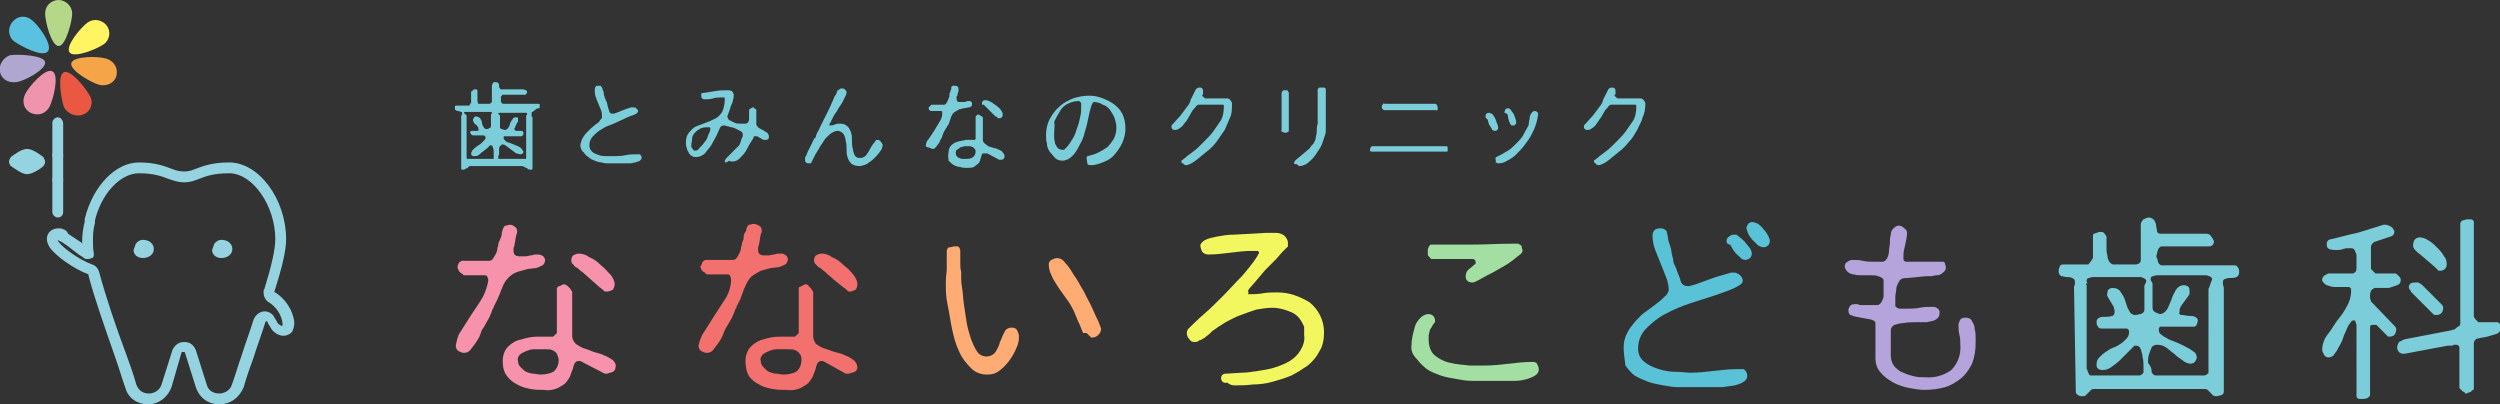 <?xml version="1.0" encoding="utf-8"?>
<!-- Generator: Adobe Illustrator 23.0.1, SVG Export Plug-In . SVG Version: 6.00 Build 0)  -->
<svg version="1.1" id="レイヤー_1" xmlns="http://www.w3.org/2000/svg" xmlns:xlink="http://www.w3.org/1999/xlink" x="0px"
	 y="0px" viewBox="0 0 277 44.8" style="enable-background:new 0 0 277 44.8;" xml:space="preserve">
<rect x="0" y="0" width="277" height="44.8" fill="#333333" stroke="none"/>
<style type="text/css">
	.st0{fill:#F692AB;}
	.st1{fill:#F2706E;}
	.st2{fill:#FFAC74;}
	.st3{fill:#F3F75F;}
	.st4{fill:#A3DEA2;}
	.st5{fill:#5AC2D7;}
	.st6{fill:#B4A4DB;}
	.st7{fill:#7BCED9;}
	.st8{fill:#95D3E0;}
	.st9{fill:#B5D788;}
	.st10{fill:#5AC2E0;}
	.st11{fill:#B0A7D1;}
	.st12{fill:#F094AE;}
	.st13{fill:#EA5844;}
	.st14{fill:#F5A547;}
	.st15{fill:#FFF462;}
</style>
<title>アセット 44</title>
<g>
	<g id="header">
		<path class="st0" d="M50.5,38.3c0.1-0.5,0.2-1.1,0.5-1.5c0.4-0.6,0.8-1.3,1.2-1.9c0.4-0.6,0.9-1.3,1.3-2c0.3-0.6,0.5-1.2,0.6-1.8
			c0-0.1,0-0.2-0.1-0.4c0-0.1-0.1-0.2-0.3-0.2h-2.2c-0.1,0-0.2,0-0.2-0.1c-0.1-0.1-0.2-0.1-0.3-0.2c-0.1-0.1-0.2-0.2-0.2-0.3
			c0-0.1-0.1-0.1-0.1-0.2c0-0.1,0-0.1,0-0.2c0-0.1,0.1-0.2,0.1-0.3c0.1-0.1,0.1-0.2,0.2-0.2c0.1-0.1,0.1-0.1,0.2-0.1h3
			c0.2,0,0.3-0.1,0.4-0.2c0.1-0.2,0.2-0.3,0.3-0.5c0.1-0.2,0.2-0.4,0.2-0.6s0.1-0.3,0.1-0.4s0-0.2,0.1-0.4s0.1-0.3,0.2-0.5
			s0.1-0.4,0.1-0.5s0.1-0.3,0.1-0.4c0.1-0.2,0.2-0.4,0.3-0.4c0.2,0,0.3-0.1,0.5-0.1c0.2,0,0.4,0.1,0.5,0.2c0.2,0.1,0.3,0.3,0.3,0.5
			c0,0,0,0.1,0,0.1c0,0.1,0,0.2-0.1,0.3c0,0.2-0.1,0.4-0.1,0.6s-0.1,0.4-0.1,0.6c0,0.1-0.1,0.2-0.1,0.3v0.3c0,0.4,0.2,0.6,0.7,0.6
			H58h0.3l0.5-0.1c0.2,0,0.3-0.1,0.5-0.1l0.3,0h0.1c0.2,0,0.3,0.1,0.5,0.2c0.1,0.1,0.2,0.3,0.2,0.4c0,0.2-0.1,0.5-0.3,0.6
			c-0.2,0.1-0.4,0.2-0.7,0.3l-0.9,0.1c-0.4,0.1-0.7,0.2-1.1,0.3c-0.9,0.3-1.5,1-1.8,1.9c-0.1,0.1-0.1,0.3-0.2,0.5s-0.2,0.5-0.3,0.7
			s-0.2,0.4-0.3,0.6c-0.1,0.1-0.1,0.2-0.1,0.3c-0.1,0.1-0.2,0.3-0.2,0.4l-0.3,0.7l-0.4,0.7c-0.1,0.2-0.2,0.4-0.3,0.5
			s-0.2,0.4-0.3,0.7c-0.1,0.3-0.3,0.6-0.5,0.9c-0.2,0.3-0.4,0.5-0.6,0.8c-0.2,0.2-0.4,0.3-0.7,0.3c-0.2,0-0.4-0.1-0.6-0.2
			C50.6,38.8,50.5,38.5,50.5,38.3z M55.7,40c0-0.6,0.2-1.2,0.6-1.6c0.4-0.4,0.9-0.7,1.5-0.8c0.6-0.2,1.2-0.3,1.8-0.3
			c0.5,0,1.1,0,1.6,0c0.1,0,0.1,0,0.2-0.1l0.1-0.1l0.2-0.2v-5c0,0,0.1-0.1,0.1-0.1c0.1-0.1,0.1-0.1,0.2-0.1c0.1,0,0.2-0.1,0.2-0.1
			l0.2-0.1h0.1c0.1,0,0.3,0.1,0.4,0.2c0.1,0.1,0.2,0.2,0.3,0.3l0.1,0.2c0.1,0.1,0.1,0.1,0.1,0.1v4.9c0,0.3,0.1,0.6,0.4,0.9
			c0.3,0.2,0.6,0.4,0.9,0.5c0.4,0.1,0.8,0.3,1.1,0.4c0.4,0.1,0.8,0.2,1.2,0.4c0.3,0.1,0.6,0.3,0.9,0.5c0.2,0.2,0.4,0.5,0.3,0.8
			c0,0.2-0.1,0.4-0.3,0.5c-0.2,0.1-0.4,0.1-0.6,0.2h-0.2H67L64.3,40h-0.2c-0.2,0-0.3,0.1-0.4,0.2c-0.1,0.2-0.2,0.4-0.2,0.6
			c-0.1,0.2-0.2,0.5-0.3,0.8c-0.1,0.3-0.3,0.5-0.5,0.8c-0.3,0.3-0.6,0.4-0.9,0.6c-0.5,0.2-1,0.3-1.5,0.2c-0.5,0-1,0-1.5-0.1
			c-0.5-0.1-1-0.2-1.5-0.5c-0.4-0.2-0.8-0.5-1.1-0.9C55.8,41.2,55.7,40.6,55.7,40z M57.4,40c0,0.3,0.1,0.5,0.3,0.7
			c0.2,0.2,0.4,0.4,0.6,0.5c0.3,0.1,0.5,0.2,0.8,0.2c0.2,0,0.5,0.1,0.8,0.1c0.5,0,1-0.1,1.4-0.3c0.4-0.3,0.6-0.8,0.6-1.3
			c0-0.2-0.1-0.5-0.2-0.7c-0.1-0.2-0.3-0.3-0.5-0.4c-0.2-0.1-0.4-0.1-0.7-0.1h-0.7c-0.2,0-0.4,0-0.7,0c-0.3,0-0.5,0.1-0.8,0.2
			c-0.2,0.1-0.5,0.2-0.7,0.4C57.4,39.5,57.3,39.8,57.4,40z M63.3,29c0-0.1,0-0.1,0-0.2c0-0.2,0.1-0.4,0.2-0.5
			c0.2-0.1,0.4-0.2,0.6-0.2c0.4,0,0.8,0.1,1.2,0.4c0.5,0.2,0.9,0.5,1.3,0.9c0.4,0.3,0.7,0.7,1.1,1.1c0.2,0.3,0.4,0.6,0.4,1
			c0,0.2-0.1,0.5-0.2,0.6c-0.2,0.1-0.4,0.2-0.6,0.2H67c-0.1-0.1-0.3-0.3-0.6-0.5L65.5,31l-0.9-0.8c-0.3-0.2-0.5-0.4-0.6-0.5
			l-0.2-0.1c-0.1-0.1-0.2-0.1-0.2-0.2l-0.2-0.2L63.3,29z"/>
		<path class="st1" d="M77.4,38.3c0.1-0.5,0.3-1.1,0.6-1.5c0.4-0.6,0.8-1.3,1.2-1.9s0.9-1.4,1.3-2c0.3-0.6,0.5-1.2,0.5-1.9
			c0-0.1,0-0.2-0.1-0.4c0-0.1-0.1-0.2-0.3-0.2h-2.2c-0.1,0-0.2,0-0.2-0.1c-0.1-0.1-0.2-0.2-0.3-0.2c-0.1-0.1-0.2-0.2-0.2-0.3
			c0-0.1-0.1-0.1-0.1-0.2c0-0.1,0-0.1,0.1-0.2c0-0.1,0.1-0.2,0.1-0.3c0.1-0.1,0.1-0.2,0.2-0.2c0.1-0.1,0.1-0.1,0.2-0.1h3
			c0.2,0,0.3-0.1,0.4-0.2c0.1-0.1,0.2-0.3,0.3-0.5c0.1-0.2,0.2-0.4,0.2-0.6s0.1-0.3,0.1-0.4s0-0.2,0.1-0.4s0.1-0.3,0.1-0.5
			s0.1-0.4,0.2-0.5s0.1-0.3,0.1-0.4c0.1-0.2,0.2-0.4,0.3-0.4c0.2,0,0.3-0.1,0.5-0.1c0.2,0,0.4,0.1,0.6,0.2c0.2,0.1,0.3,0.3,0.3,0.5
			c0,0,0,0.1,0,0.1c0,0.1,0,0.2-0.1,0.3c0,0.2-0.1,0.4-0.1,0.6s-0.1,0.4-0.1,0.6c0,0.1-0.1,0.2-0.1,0.3v0.3c0,0.4,0.2,0.6,0.7,0.6
			h0.2h0.3l0.5-0.1c0.2,0,0.3-0.1,0.5-0.1l0.3,0h0.1c0.2,0,0.3,0.1,0.5,0.2c0.1,0.1,0.2,0.3,0.2,0.4c0,0.2-0.1,0.5-0.3,0.6
			c-0.2,0.1-0.4,0.2-0.7,0.3l-0.9,0.1c-0.4,0.1-0.7,0.2-1.1,0.3c-0.4,0.2-0.7,0.4-1,0.6c-0.4,0.4-0.6,0.8-0.8,1.3
			c-0.1,0.1-0.1,0.3-0.2,0.5S82.1,33,82,33.2s-0.2,0.4-0.3,0.6c-0.1,0.1-0.1,0.2-0.1,0.3c-0.1,0.1-0.2,0.3-0.2,0.4l-0.3,0.7
			l-0.4,0.7c-0.1,0.2-0.2,0.3-0.3,0.5c-0.1,0.2-0.2,0.4-0.3,0.7c-0.1,0.3-0.3,0.6-0.5,0.9c-0.2,0.3-0.4,0.5-0.6,0.8
			c-0.2,0.2-0.4,0.3-0.7,0.3c-0.2,0-0.4-0.1-0.6-0.2C77.5,38.8,77.4,38.5,77.4,38.3z M82.6,40c0-0.6,0.2-1.2,0.6-1.6
			c0.4-0.4,0.9-0.7,1.4-0.8c0.6-0.2,1.2-0.3,1.8-0.3c0.5,0,1.1,0,1.6,0c0.1,0,0.1,0,0.2-0.1l0.1-0.1l0.2-0.2v-5c0,0,0-0.1,0.1-0.1
			l0.2-0.1c0.1,0,0.2-0.1,0.2-0.1l0.2-0.1h0.1c0.1,0,0.3,0.1,0.3,0.2c0.1,0.1,0.2,0.2,0.3,0.3l0.1,0.2c0.1,0.1,0.1,0.1,0.1,0.1v4.9
			c0,0.3,0.1,0.6,0.3,0.9c0.3,0.2,0.6,0.4,0.9,0.5c0.4,0.1,0.8,0.3,1.2,0.4c0.4,0.1,0.8,0.2,1.2,0.4c0.3,0.1,0.6,0.3,0.9,0.5
			c0.2,0.2,0.4,0.5,0.4,0.8c0,0.2-0.1,0.4-0.3,0.5c-0.2,0.1-0.4,0.1-0.6,0.2h-0.2h-0.2L91.2,40H91c-0.2,0-0.3,0.1-0.4,0.2
			c-0.1,0.2-0.2,0.4-0.2,0.6c-0.1,0.3-0.2,0.5-0.3,0.8c-0.1,0.3-0.3,0.5-0.5,0.8c-0.3,0.3-0.6,0.4-0.9,0.6c-0.5,0.2-1,0.3-1.6,0.2
			c-0.5,0-1,0-1.5-0.1c-0.5-0.1-1-0.2-1.5-0.5c-0.4-0.2-0.8-0.5-1.1-0.9C82.7,41.2,82.6,40.6,82.6,40z M84.3,40
			c0,0.3,0.1,0.5,0.3,0.7c0.2,0.2,0.4,0.4,0.6,0.5c0.3,0.1,0.5,0.2,0.8,0.2c0.2,0,0.5,0.1,0.8,0.1c0.5,0,1-0.1,1.4-0.3
			c0.4-0.3,0.6-0.8,0.6-1.3c0-0.2,0-0.5-0.2-0.7c-0.1-0.2-0.3-0.3-0.5-0.4c-0.2-0.1-0.4-0.1-0.7-0.1h-0.7c-0.2,0-0.4,0-0.7,0
			c-0.3,0-0.5,0.1-0.8,0.2c-0.2,0.1-0.5,0.2-0.7,0.4C84.3,39.5,84.2,39.8,84.3,40z M90.2,29c0-0.1,0-0.1,0-0.2
			c0-0.2,0.1-0.4,0.2-0.5c0.2-0.1,0.4-0.2,0.6-0.2c0.4,0,0.8,0.1,1.2,0.4c0.5,0.2,0.9,0.5,1.3,0.9c0.4,0.3,0.8,0.7,1.1,1.1
			c0.2,0.3,0.4,0.6,0.4,1c0,0.2-0.1,0.5-0.2,0.6c-0.2,0.1-0.4,0.2-0.6,0.2h-0.2c-0.1-0.1-0.3-0.3-0.6-0.5L92.4,31
			c-0.3-0.3-0.6-0.5-0.9-0.8l-0.6-0.5l-0.2-0.1l-0.2-0.2l-0.2-0.2L90.2,29z"/>
		<path class="st2" d="M104.9,29.8v-1c0-0.2,0-0.4,0-0.6s0-0.3,0-0.4s0.1-0.4,0.3-0.4c0.2,0,0.4-0.1,0.5-0.1c0.1,0,0.3,0,0.4,0
			c0.1,0,0.2,0.1,0.3,0.4c0,0.1,0,0.3,0,0.6s0,0.6,0,0.9s0,0.6,0.1,0.9c0,0.2,0,0.4,0,0.6c0,0.3,0,0.6,0.1,1.2s0.1,1.1,0.2,1.8
			s0.2,1.3,0.3,2c0.1,0.6,0.3,1.3,0.5,1.9c0.2,0.5,0.4,1,0.7,1.4c0.2,0.3,0.6,0.5,1,0.5c0.4,0,0.8-0.2,1-0.5
			c0.2-0.3,0.4-0.7,0.5-1.1c0.2-0.4,0.3-0.8,0.5-1.1c0.1-0.3,0.4-0.5,0.8-0.5c0.3,0,0.5,0.1,0.6,0.3c0.1,0.2,0.2,0.4,0.2,0.7
			c0,0.5-0.1,0.9-0.3,1.3c-0.2,0.5-0.5,1-0.8,1.4c-0.3,0.4-0.7,0.8-1.1,1.1c-0.4,0.3-0.8,0.4-1.3,0.4c-0.7,0-1.3-0.2-1.8-0.7
			c-0.5-0.5-1-1.1-1.3-1.8c-0.4-0.8-0.6-1.6-0.8-2.5c-0.2-0.9-0.3-1.8-0.5-2.7s-0.2-1.7-0.2-2.5S104.9,30.3,104.9,29.8z M120,36.9
			c0-0.1-0.1-0.2-0.2-0.5s-0.2-0.5-0.3-0.7l-0.3-0.7l-0.2-0.5c-0.2-0.4-0.4-0.8-0.7-1.2l-1-1.4c-0.3-0.5-0.6-0.9-0.8-1.4
			c-0.2-0.4-0.3-0.8-0.3-1.2c0-0.2,0.1-0.4,0.3-0.5c0.2-0.1,0.4-0.2,0.6-0.2c0.4,0,0.7,0.2,0.9,0.5c0.4,0.4,0.7,0.9,1,1.4
			c0.4,0.5,0.7,1.2,1.1,1.8c0.3,0.7,0.7,1.3,0.9,1.8s0.5,1.1,0.7,1.5c0.1,0.3,0.2,0.5,0.3,0.8c0,0.3-0.1,0.5-0.3,0.7
			c-0.2,0.2-0.4,0.3-0.7,0.3c-0.1,0-0.1,0-0.2-0.1l-0.2-0.2c-0.1-0.1-0.1-0.1-0.2-0.2L120,36.9z"/>
		<path class="st3" d="M135.3,41.9c0-0.1,0-0.3,0.2-0.4c0.1-0.1,0.3-0.1,0.4-0.1l1.6-0.1c0.6,0,1.2-0.1,1.9-0.2
			c0.6-0.1,1.3-0.2,1.9-0.4c0.6-0.2,1.1-0.4,1.6-0.7c0.5-0.3,0.9-0.7,1.2-1.2c0.3-0.5,0.5-1.1,0.4-1.7c0-0.1,0-0.2,0-0.5
			s0-0.4,0-0.4c-0.3-0.7-0.7-1.3-1.4-1.6c-0.7-0.3-1.4-0.5-2.1-0.5c-0.6,0-1.2,0.1-1.8,0.2c-0.6,0.2-1.2,0.4-1.7,0.6
			c-0.6,0.2-1.1,0.5-1.7,0.8c-0.5,0.3-1.1,0.7-1.5,1L134,37l-0.5,0.4c-0.2,0.1-0.4,0.3-0.6,0.3c-0.1,0.1-0.3,0.2-0.5,0.2
			c-0.3,0-0.5-0.1-0.6-0.3c-0.2-0.2-0.3-0.4-0.3-0.7c0,0,0,0,0-0.1c0-0.1,0.1-0.2,0.1-0.3c0.5-0.5,1.1-1.1,1.8-1.7s1.4-1.3,2.1-2
			s1.4-1.5,2.1-2.2c0.6-0.7,1.2-1.4,1.7-2.2l0.1-0.2c0,0,0-0.1,0.1-0.1v-0.1c0-0.1-0.1-0.1-0.1-0.2h-0.7c-0.8,0-1.6,0.1-2.4,0.2
			s-1.6,0.2-2.4,0.2c-0.3,0-0.5-0.1-0.7-0.3c-0.1-0.2-0.2-0.5-0.2-0.7c0-0.2,0.2-0.4,0.5-0.6c0.4-0.2,0.9-0.3,1.4-0.4
			c0.6-0.1,1.1-0.2,1.8-0.2l1.9-0.1l1.7-0.1h1.1c0.3,0,0.6,0.1,0.9,0.3c0.2,0.2,0.4,0.5,0.4,0.8c0,0.1,0,0.2,0,0.3
			c0,0.1,0,0.2-0.1,0.2l-0.2,0.2l-0.3,0.3l-0.7,0.8l-1.2,1.2l-1.1,1.3l-0.7,0.8c-0.1,0.2-0.2,0.3-0.1,0.3s0,0.1,0,0.3
			c0.5,0,1.1,0,1.6-0.1c0.5-0.1,1.1-0.1,1.6-0.1c0.7,0,1.3,0.1,1.9,0.3c0.6,0.2,1.2,0.5,1.7,0.8c1,0.8,1.6,2,1.6,3.3
			c0,0.7-0.1,1.5-0.5,2.1c-0.3,0.6-0.7,1.1-1.3,1.6c-0.6,0.4-1.2,0.8-1.8,1.1c-0.7,0.3-1.4,0.5-2.1,0.7c-0.7,0.2-1.5,0.3-2.2,0.3
			c-0.7,0.1-1.4,0.1-2,0.1c-0.3,0-0.6-0.1-0.8-0.3C135.5,42.5,135.3,42.2,135.3,41.9z"/>
		<path class="st4" d="M156.4,38.2c0-0.7,0.2-1.4,0.4-2.1c0.1-0.3,0.3-0.6,0.6-0.9c0.2-0.2,0.5-0.4,0.9-0.4c0.2,0,0.4,0.1,0.5,0.2
			c0.1,0.1,0.2,0.3,0.2,0.5c0,0.1,0,0.1,0,0.2c-0.2,0.2-0.3,0.4-0.4,0.6c-0.1,0.1-0.2,0.3-0.2,0.4c0,0.1-0.1,0.3-0.1,0.5
			c0,0.2,0,0.3,0,0.5c0,0.6,0.2,1.3,0.7,1.7c0.5,0.4,1.1,0.7,1.7,0.8c0.7,0.2,1.4,0.2,2.1,0.3h1.8c0.9,0,1.7-0.1,2.6-0.2
			c0.8-0.1,1.7-0.2,2.5-0.2c0.2,0,0.5,0,0.6,0.2c0.1,0.2,0.2,0.4,0.2,0.6c0,0.3-0.1,0.5-0.4,0.7c-0.3,0.2-0.6,0.3-0.9,0.4
			c-0.4,0.1-0.8,0.2-1.3,0.2c-0.5,0-0.9,0-1.3,0s-0.8,0-1.2,0h-0.8h-1.5c-0.6,0-1.2-0.1-1.7-0.2c-0.6-0.1-1.2-0.2-1.8-0.4
			c-0.5-0.2-1.1-0.4-1.5-0.7c-0.4-0.3-0.8-0.7-1.1-1.1C156.5,39.3,156.3,38.8,156.4,38.2z M162.4,30.6c0-0.3,0.1-0.6,0.4-0.8
			l0.7-0.6c0,0,0-0.1,0-0.1c0-0.1,0-0.2-0.1-0.3c-0.1-0.1-0.1-0.1-0.3-0.1h-4.4c-0.1,0-0.2,0-0.2-0.1c-0.1-0.1-0.1-0.1-0.2-0.2
			c-0.1-0.1-0.1-0.2-0.1-0.3c0-0.1,0-0.2,0-0.3c0-0.1,0-0.3,0.1-0.4c0-0.1,0.1-0.2,0.2-0.3c1.6,0,3.1,0,4.6,0s2.9-0.1,4.5-0.1h0.6
			c0.2,0.1,0.4,0.2,0.4,0.3c0,0.2,0.1,0.3,0.1,0.5c0,0.1-0.1,0.3-0.4,0.5c-0.3,0.2-0.6,0.5-0.9,0.7c-0.4,0.3-0.8,0.5-1.3,0.8
			s-0.9,0.5-1.3,0.7l-1.1,0.6c-0.2,0.1-0.4,0.2-0.5,0.2c-0.2,0-0.3,0-0.5-0.1C162.4,31,162.4,30.8,162.4,30.6L162.4,30.6z"/>
		<path class="st5" d="M179.9,38.5c0-0.5,0.1-1.1,0.4-1.6c0.2-0.5,0.6-0.9,0.9-1.3c0.4-0.4,0.7-0.8,1.2-1.1l1.2-0.9
			c0.3-0.2,0.6-0.5,0.9-0.8c0.2-0.1,0.3-0.4,0.4-0.6c0-0.5-0.1-1-0.3-1.5c-0.2-0.5-0.4-1-0.6-1.5s-0.4-1-0.6-1.5
			c-0.2-0.5-0.3-1.1-0.3-1.6c0-0.5,0.3-0.8,0.8-0.8c0.2,0,0.3,0,0.5,0.1c0.2,0.1,0.3,0.2,0.3,0.4c0,0.1,0.1,0.3,0.1,0.5
			s0.1,0.5,0.2,0.8s0.2,0.6,0.2,0.8s0.1,0.4,0.1,0.5s0.1,0.2,0.1,0.5s0.2,0.5,0.3,0.8s0.2,0.6,0.3,0.8s0.2,0.5,0.2,0.6
			c0.1,0.4,0.4,0.6,0.8,0.6h0.2l0.7-0.2l1.1-0.4l1.1-0.4l0.7-0.2l0.7-0.2c0.2-0.1,0.4-0.1,0.6-0.1c0.2,0,0.5,0.1,0.7,0.3
			c0.2,0.2,0.3,0.4,0.3,0.6c0,0.3-0.3,0.5-0.9,0.8s-1.3,0.5-2.1,0.8l-2.8,0.9c-0.9,0.3-1.9,0.7-2.8,1.2c-0.8,0.4-1.5,1-2.1,1.6
			c-0.6,0.6-0.9,1.4-0.9,2.2c0,0.6,0.2,1.1,0.7,1.5c0.5,0.4,1,0.6,1.6,0.8c0.6,0.2,1.3,0.3,1.9,0.3c0.6,0,1.2,0.1,1.6,0.1
			c0.9,0,1.7-0.1,2.6-0.2c0.9-0.1,1.7-0.2,2.6-0.2h0.7c0.3,0.2,0.4,0.5,0.4,0.8c0,0.2-0.2,0.5-0.4,0.6c-0.3,0.2-0.6,0.3-1,0.4
			c-0.4,0.1-0.9,0.1-1.3,0.2c-0.5,0-0.9,0-1.4,0h-1.2h-0.8h-1.5c-0.6,0-1.1-0.1-1.7-0.2c-0.6-0.1-1.1-0.2-1.7-0.4
			c-0.5-0.2-1-0.4-1.5-0.7c-0.4-0.3-0.7-0.7-1-1.1C180,39.7,179.9,39.1,179.9,38.5z M191.3,26.7c0-0.2,0.1-0.4,0.3-0.5
			c0.1-0.1,0.3-0.2,0.5-0.2h0.3l0.5,0.4c0.2,0.2,0.4,0.3,0.5,0.5c0.2,0.2,0.3,0.4,0.5,0.6c0.1,0.2,0.2,0.4,0.2,0.6
			c0,0.2-0.1,0.4-0.2,0.5c-0.2,0.1-0.3,0.2-0.5,0.2c-0.2,0-0.5-0.1-0.6-0.3c-0.2-0.2-0.5-0.4-0.6-0.6c-0.2-0.2-0.3-0.5-0.5-0.8
			C191.4,27.1,191.3,26.9,191.3,26.7z M193.5,25.3c0-0.2,0.1-0.3,0.2-0.5c0.1-0.1,0.3-0.2,0.4-0.2c0.2,0,0.5,0.1,0.7,0.2
			c0.2,0.2,0.5,0.4,0.6,0.6c0.2,0.2,0.4,0.5,0.5,0.7c0.1,0.2,0.2,0.4,0.2,0.6c0,0.2-0.1,0.4-0.2,0.5c-0.1,0.1-0.3,0.2-0.5,0.2
			c-0.2,0-0.4-0.1-0.6-0.2c-0.2-0.2-0.4-0.4-0.6-0.6c-0.2-0.2-0.4-0.5-0.5-0.7C193.6,25.7,193.6,25.5,193.5,25.3L193.5,25.3z"/>
		<path class="st6" d="M204.8,34.4c0-0.2,0.1-0.4,0.2-0.5c0.1-0.2,0.4-0.2,0.6-0.2h0.2l0.3,0.1h0.3h0.2h1.5c0.2-0.1,0.3-0.2,0.4-0.4
			c0.1-0.2,0.2-0.4,0.2-0.6c0-0.2,0-0.4,0-0.6c0-0.2,0-0.4,0-0.6V31c-0.1-0.2-0.3-0.3-0.6-0.4c-0.3-0.1-0.5-0.1-0.8-0.1
			c-0.3,0-0.6,0-1,0c-0.3,0-0.6,0-0.9-0.1c-0.2,0-0.5-0.1-0.7-0.3c-0.2-0.2-0.3-0.4-0.3-0.6c0-0.2,0.1-0.4,0.3-0.5
			c0.2-0.1,0.3-0.2,0.5-0.2c0.4,0,0.8,0,1.2,0.1c0.4,0.1,0.8,0.1,1.3,0.1h0.9c0.2,0,0.4-0.2,0.5-0.4c0.1-0.2,0.2-0.5,0.2-0.8
			c0-0.3,0.1-0.6,0.1-0.9c0-0.3,0-0.6,0.1-0.9c0-0.3,0.1-0.5,0.3-0.7c0.2-0.2,0.4-0.3,0.6-0.3c0.2,0,0.4,0.1,0.6,0.3
			c0.2,0.1,0.3,0.3,0.3,0.5c0,0.4-0.1,0.8-0.2,1.3c-0.1,0.4-0.2,0.8-0.2,1.2c0,0.1,0,0.1,0,0.2c0,0.1,0,0.2,0,0.2
			c0,0.1,0,0.1,0.1,0.2c0.1,0.1,0.1,0.1,0.2,0.1h4.1c0.1,0,0.2,0.1,0.2,0.2c0,0.1,0.1,0.2,0.1,0.4c0,0.2,0,0.3-0.2,0.5
			c-0.1,0.1-0.2,0.2-0.4,0.3c-0.2,0.1-0.3,0.1-0.5,0.1l-0.5,0.1h-0.6l-1,0.1l-1,0.1c-0.3,0-0.5,0-0.7,0.1c-0.2,0.1-0.3,0.3-0.4,0.5
			c-0.1,0.2-0.2,0.4-0.2,0.7c0,0.2-0.1,0.5-0.1,0.8v0.6c0,0.1,0,0.3,0,0.4c0,0.1,0.2,0.2,0.4,0.3h0.8c0.5,0,1,0,1.5-0.1
			c0.4-0.1,0.9-0.1,1.4-0.1c0.2,0,0.4,0,0.6,0.2c0.2,0.1,0.2,0.3,0.2,0.5c0,0.3-0.1,0.5-0.4,0.7c-0.3,0.2-0.7,0.2-1,0.3
			c-0.4,0-0.8,0-1.3,0c-0.4,0-0.8,0-1.3,0.1c-0.3,0-0.7,0.1-1,0.2c-0.2,0.1-0.4,0.3-0.4,0.6v2.8c0,0.4,0.1,0.8,0.4,1.2
			c0.3,0.3,0.6,0.6,1,0.7c0.4,0.2,0.8,0.3,1.2,0.4c0.4,0.1,0.8,0.1,1.2,0.1c1,0.1,2.1-0.2,2.9-0.8c0.7-0.7,1.1-1.7,1-2.8
			c0-0.4,0-0.8-0.1-1.1c-0.1-0.4-0.1-0.7-0.1-1.1c0-0.2,0.1-0.4,0.2-0.6c0.2-0.2,0.4-0.2,0.6-0.2c0.3,0,0.6,0.1,0.7,0.4
			c0.2,0.3,0.3,0.6,0.3,0.9c0.1,0.3,0.1,0.7,0.1,1V38c0,0.8-0.1,1.5-0.4,2.3c-0.3,0.6-0.7,1.2-1.2,1.6c-0.5,0.4-1.1,0.8-1.8,1
			c-0.7,0.2-1.5,0.3-2.3,0.3c-0.5,0-1.1-0.1-1.6-0.2c-0.6-0.1-1.2-0.3-1.8-0.6c-0.5-0.3-1-0.6-1.4-1.1c-0.4-0.4-0.6-1-0.6-1.6v-3.9
			c0-0.2-0.2-0.3-0.5-0.4l-1.1-0.2c-0.4-0.1-0.8-0.1-1.1-0.3C205,35,204.8,34.7,204.8,34.4z"/>
		<path class="st7" d="M229.8,31.8c0-0.1,0.1-0.2,0.1-0.3c0-0.1,0-0.2,0-0.3c0-0.2-0.1-0.3-0.3-0.4c-0.2-0.1-0.4-0.1-0.6-0.1
			c-0.2,0-0.4-0.1-0.6-0.1c-0.2-0.1-0.3-0.3-0.3-0.5c0-0.2,0-0.3,0.1-0.5c0-0.2,0.2-0.3,0.4-0.3h2.8l0.3-0.4
			c0.1-0.1,0.1-0.2,0.2-0.3v-2.5c0-0.1,0-0.1,0.1-0.2l0.3-0.1c0.1,0,0.2-0.1,0.3-0.1c0.1,0,0.1,0,0.2,0c0.1,0,0.2,0,0.3,0.1
			c0.1,0.1,0.2,0.2,0.3,0.4c0,0.1,0,0.2,0,0.4c0,0.3,0,0.5,0,0.8c0,0.3,0,0.6,0.1,0.9c0,0.3,0.1,0.5,0.2,0.7c0,0,0,0,0.1,0.1
			l0.1,0.1l0.2,0.1c0,0,0.1,0,0.1,0h2.5c0.1,0,0.2-0.1,0.3-0.1c0.1-0.1,0.2-0.2,0.2-0.3v-4c0-0.2,0.1-0.4,0.3-0.6
			c0.2-0.1,0.4-0.2,0.6-0.2c0.2,0,0.4,0.1,0.6,0.3c0.1,0.2,0.2,0.4,0.2,0.6c0,0.2,0.1,0.4,0.1,0.6c0,0.2,0.2,0.3,0.4,0.3h5.1
			c0.2,0,0.4,0.1,0.5,0.3c0.1,0.1,0.2,0.3,0.3,0.5c0,0.1,0,0.3-0.1,0.4c-0.1,0.1-0.2,0.2-0.4,0.2h-5.2c-0.1,0-0.2,0-0.3,0.1
			c-0.1,0.1-0.2,0.2-0.2,0.3c0,0.1-0.1,0.2-0.1,0.4c-0.1,0.2-0.1,0.4,0,0.5c0,0.1,0.1,0.2,0.1,0.4c0,0.1,0.1,0.2,0.2,0.3
			c0.1,0.1,0.2,0.1,0.3,0.1h8c0.2,0,0.3,0.1,0.4,0.3c0.1,0.1,0.1,0.3,0.1,0.5c0,0.2-0.1,0.4-0.3,0.5c-0.2,0.1-0.4,0.1-0.6,0.1
			c-0.2,0-0.4,0-0.6,0.1c-0.2,0-0.3,0.2-0.3,0.3c0,0.1,0,0.2,0,0.3c0,0.1,0.1,0.3,0.1,0.4v11.5c0,0.2-0.1,0.3-0.3,0.4
			c-0.2,0-0.3,0.1-0.5,0.1c-0.1,0-0.3,0-0.4-0.1c-0.1-0.1-0.2-0.2-0.3-0.3c-0.1-0.1-0.2-0.2-0.3-0.3c-0.1-0.1-0.3-0.1-0.4-0.1h-12.1
			c-0.1,0-0.3,0-0.4,0.1c-0.1,0.1-0.2,0.2-0.3,0.3l-0.3,0.3c-0.1,0.1-0.2,0.1-0.4,0.1c-0.2,0-0.3,0-0.4-0.1
			c-0.2-0.1-0.3-0.2-0.3-0.4L229.8,31.8z M231.2,31.6c0,0.2,0,0.5,0,0.9s0,0.9,0,1.4s0,1.1,0,1.7s0,1.1,0,1.7s0,1,0,1.4s0,0.7,0,0.9
			v1.2c0,0.1,0,0.1,0.1,0.2c0,0.1,0,0.2,0.1,0.3c0,0.1,0.1,0.2,0.1,0.2c0,0.1,0.1,0.1,0.2,0.1h5.3c0,0,0.1,0,0.1,0l0.2-0.1l0.1-0.1
			c0,0,0,0,0.1-0.1c0-0.1,0-0.4,0-0.7c0-0.3,0-0.7-0.1-1c0-0.3-0.1-0.6-0.2-0.9c-0.1-0.3-0.3-0.4-0.5-0.4h-0.2l-0.7,0.7
			c-0.3,0.3-0.6,0.6-0.9,0.9c-0.3,0.3-0.6,0.5-1,0.8c-0.3,0.2-0.6,0.3-1,0.3c-0.3,0-0.6-0.2-0.6-0.5c0,0,0-0.1,0-0.2
			c0-0.2,0.1-0.5,0.3-0.7c0.2-0.2,0.4-0.4,0.7-0.6c0.3-0.2,0.6-0.4,0.9-0.5c0.3-0.1,0.6-0.3,0.9-0.5c0.2-0.2,0.5-0.4,0.6-0.6
			c0.2-0.2,0.2-0.5,0.2-0.7c0-0.1-0.1-0.2-0.1-0.2c-0.1-0.1-0.1-0.1-0.2-0.1h-2.8c-0.2,0-0.3-0.1-0.4-0.3c-0.1-0.1-0.1-0.3-0.1-0.4
			c0-0.3,0.1-0.4,0.3-0.5c0.2-0.1,0.4-0.1,0.7-0.1c0.2,0,0.5,0,0.7-0.1c0.2,0,0.3-0.2,0.3-0.5c0-0.2-0.1-0.4-0.1-0.5
			c-0.1-0.2-0.2-0.3-0.3-0.5c-0.1-0.2-0.2-0.3-0.3-0.5c-0.1-0.2-0.2-0.3-0.1-0.5c0-0.1,0-0.3,0.1-0.4c0.1-0.1,0.3-0.2,0.4-0.2
			c0.4,0,0.8,0.1,1,0.5c0.2,0.3,0.4,0.6,0.5,1c0.1,0.3,0.2,0.7,0.4,1c0.1,0.3,0.4,0.5,0.7,0.5c0.2,0,0.4-0.1,0.6-0.1
			c0.2-0.1,0.4-0.2,0.4-0.5v-2.7c0.1-0.1,0.1-0.1,0.1-0.2c0.1-0.1,0.1-0.2,0.1-0.2c0,0,0,0,0-0.1c0-0.1-0.1-0.2-0.3-0.3
			c-0.1,0-0.2-0.1-0.3-0.1h-5.3c-0.1,0-0.2,0-0.4,0.1c-0.2,0-0.3,0.1-0.3,0.3v0.1l0.1,0.2C231,31.4,231.1,31.5,231.2,31.6
			L231.2,31.6z M238.4,41.2c0,0.1,0.1,0.2,0.2,0.3c0.1,0.1,0.2,0.1,0.3,0.1h5.3c0,0,0.1,0,0.1,0l0.2-0.1l0.1-0.1
			c0.1,0,0.1-0.1,0.1-0.1V32l0.1-0.2l0.1-0.3l0.1-0.3c0-0.1,0.1-0.1,0.1-0.2c0,0,0,0,0-0.1c0-0.1-0.1-0.2-0.3-0.3
			c-0.1,0-0.2-0.1-0.4-0.1H239c-0.1,0-0.2,0-0.4,0.1c-0.2,0-0.3,0.1-0.3,0.3v0.1c0,0.1,0.1,0.2,0.1,0.2l0.1,0.2v2.7
			c0,0.2,0.1,0.4,0.3,0.5c0.2,0.1,0.3,0.1,0.5,0.2c0.3,0,0.6-0.2,0.8-0.5c0.2-0.3,0.3-0.7,0.5-1.1c0.1-0.4,0.3-0.7,0.5-1.1
			c0.2-0.3,0.5-0.5,0.9-0.5c0.2,0,0.4,0.1,0.5,0.2c0.1,0.2,0.1,0.3,0.1,0.5v0.3l-0.2,0.3c-0.1,0.1-0.2,0.3-0.3,0.4l-0.3,0.4
			c-0.1,0.1-0.1,0.2-0.2,0.3c0,0.1-0.1,0.2-0.1,0.3c0,0.1,0,0.2,0,0.2c-0.1,0.2,0,0.4,0.2,0.4c0,0,0.1,0,0.1,0
			c0.2,0,0.5,0.1,0.7,0.1c0.2,0,0.5,0,0.7,0.1c0.2,0.1,0.4,0.3,0.3,0.5c0,0.1-0.1,0.3-0.1,0.4c-0.1,0.1-0.2,0.2-0.3,0.2h-3.7
			c-0.1,0-0.1,0-0.2,0.2c0,0.1,0,0.1,0,0.2c0,0.2,0.1,0.4,0.3,0.5c0.2,0.2,0.5,0.3,0.8,0.5l1,0.4c0.4,0.2,0.7,0.3,1,0.5
			c0.3,0.1,0.5,0.3,0.8,0.5c0.2,0.1,0.3,0.4,0.3,0.6c0,0.2-0.1,0.3-0.2,0.5c-0.1,0.1-0.3,0.2-0.5,0.2c-0.3,0-0.7-0.2-0.9-0.4
			c-0.3-0.2-0.6-0.4-0.9-0.7c-0.3-0.2-0.6-0.5-0.9-0.7c-0.3-0.2-0.6-0.3-1-0.3c-0.2,0-0.5,0.1-0.6,0.3c-0.1,0.2-0.2,0.5-0.3,0.8
			c-0.1,0.3-0.1,0.6-0.1,0.9C238.4,40.7,238.4,41,238.4,41.2L238.4,41.2z"/>
		<path class="st7" d="M260.8,35.5c-0.2,0-0.3,0.1-0.4,0.3c-0.2,0.2-0.3,0.5-0.4,0.7c-0.1,0.3-0.3,0.6-0.4,1c-0.1,0.3-0.3,0.7-0.5,1
			c-0.1,0.3-0.3,0.5-0.5,0.8c-0.1,0.2-0.4,0.3-0.6,0.3c-0.2,0-0.4-0.1-0.5-0.3c-0.1-0.2-0.2-0.4-0.2-0.5c0-0.6,0.2-1.2,0.5-1.6
			c0.4-0.5,0.7-1,1.1-1.6c0.4-0.5,0.8-1,1.1-1.6c0.3-0.5,0.5-1.1,0.5-1.7c0-0.1,0-0.2,0-0.3c-0.1-0.1-0.1-0.2-0.3-0.2h-0.6
			c-0.3,0-0.6,0-0.9,0c-0.3,0-0.6-0.1-0.9-0.2c-0.2-0.1-0.4-0.3-0.5-0.5v-0.1c0-0.1,0-0.2,0.1-0.3c0.1-0.1,0.1-0.2,0.2-0.2
			c0.1,0,0.1-0.1,0.2-0.1c0.1,0,0.1-0.1,0.1-0.1h2.8c0.1,0,0.2-0.1,0.3-0.2c0.1-0.1,0.1-0.3,0.1-0.5c0-0.2,0-0.3,0-0.5v-0.3
			c0-0.1,0-0.3,0-0.4c0-0.1,0-0.3-0.1-0.4c0-0.1-0.1-0.3-0.2-0.4c-0.1-0.1-0.3-0.1-0.4-0.1c-0.3,0-0.6,0-0.8,0.1
			c-0.3,0.1-0.5,0.1-0.8,0.1c-0.2,0-0.4,0-0.7-0.1c-0.2-0.1-0.3-0.2-0.3-0.5c0-0.1,0-0.3,0.1-0.4c0.1-0.1,0.2-0.2,0.4-0.2
			c0.9-0.2,1.9-0.5,2.9-0.7c1-0.3,1.9-0.6,2.9-0.9h0.2c0.2,0,0.4,0.1,0.6,0.2c0.2,0.1,0.3,0.3,0.4,0.5c0,0.3-0.1,0.5-0.4,0.6
			c-0.3,0.1-0.6,0.2-0.9,0.3c-0.3,0.1-0.6,0.2-0.9,0.3c-0.2,0.1-0.4,0.3-0.4,0.6v2.4l0.5,0.5h2.2c0.1,0,0.2,0.1,0.4,0.3
			c0.1,0.1,0.2,0.2,0.2,0.4c0,0.3-0.1,0.5-0.4,0.6c-0.3,0.1-0.6,0.2-0.9,0.3c-0.3,0-0.6,0-1,0h-0.6c-0.2,0.1-0.3,0.2-0.4,0.3
			c0,0.1-0.1,0.3-0.1,0.4c0,0.1,0,0.3,0,0.4c0,0.1,0.1,0.3,0.1,0.4l2.6,2.7c0,0,0,0,0.1,0.1l0.1,0.2v0.1c0,0.2-0.1,0.5-0.2,0.6
			c-0.1,0.1-0.3,0.2-0.5,0.2h-0.1h-0.1l-1.3-1.3h-0.2c-0.1,0-0.2,0-0.3,0c-0.1,0-0.2,0.1-0.2,0.3v7.4c0,0.2-0.1,0.3-0.3,0.4
			c-0.2,0.1-0.3,0.1-0.5,0.1h-0.4c-0.1,0-0.3-0.1-0.3-0.3c0,0,0,0,0,0V36c0-0.1-0.1-0.2-0.1-0.3C261,35.5,260.9,35.5,260.8,35.5z
			 M271.7,38.3h-0.5l-4.8,0.9h-0.1c-0.2,0-0.4-0.1-0.5-0.2c-0.1-0.1-0.2-0.3-0.2-0.5c0-0.2,0.1-0.4,0.2-0.6c0.2-0.1,0.4-0.2,0.6-0.3
			l5.2-1l0.3-0.1c0.1,0,0.2-0.1,0.3-0.2c0.1-0.1,0.2-0.1,0.3-0.2c0.1-0.1,0.1-0.2,0.1-0.3v-11c0-0.2,0.1-0.3,0.3-0.4
			c0.2,0,0.3-0.1,0.5-0.1c0.1,0,0.3,0,0.4,0c0.1,0,0.2,0.1,0.3,0.2c0,0,0,0,0,0v10.6l0.2,0.3l0.3,0.3h2.1c0.1,0,0.2,0.1,0.3,0.2
			c0.1,0.1,0.1,0.2,0.1,0.4c0,0.3-0.2,0.6-0.5,0.7c-0.3,0.1-0.7,0.2-1,0.3c-0.4,0.1-0.7,0.1-1,0.2c-0.3,0-0.5,0.3-0.5,0.5v5
			c0,0.1,0,0.2-0.1,0.2c-0.1,0.1-0.2,0.1-0.2,0.2l-0.3,0.1c-0.1,0-0.1,0.1-0.2,0.1c-0.1,0-0.2,0-0.2-0.1c-0.1-0.1-0.2-0.1-0.3-0.2
			c-0.1-0.1-0.2-0.2-0.2-0.2c-0.1-0.1-0.1-0.1-0.1-0.2v-4.4c0-0.1,0-0.1-0.1-0.2c-0.1-0.1-0.2-0.1-0.2-0.1h-0.3L271.7,38.3z
			 M266.9,31.8c0-0.2,0.1-0.3,0.2-0.4c0.2-0.1,0.3-0.1,0.5-0.1h0.3c0.1,0,0.1,0,0.2,0.1c0.1,0,0.1,0.1,0.2,0.1l0.3,0.3
			c0.1,0.1,0.2,0.2,0.4,0.4l0.6,0.6l0.6,0.6c0.2,0.2,0.3,0.3,0.4,0.4c0,0.1,0.1,0.1,0.1,0.2c0,0.1,0,0.1,0,0.2
			c0,0.2-0.1,0.4-0.2,0.5c-0.1,0.1-0.3,0.2-0.5,0.2c-0.1,0-0.2,0-0.2,0c-0.1,0-0.2-0.1-0.2-0.1l-2.4-2.4c-0.1-0.1-0.1-0.2-0.1-0.2
			C266.9,32,266.9,31.9,266.9,31.8z M267.4,27c0-0.2,0.1-0.4,0.2-0.5c0.1-0.1,0.3-0.2,0.5-0.2c0.3,0,0.6,0.1,0.9,0.3
			c0.4,0.2,0.7,0.5,1,0.8c0.3,0.3,0.6,0.6,0.8,1c0.2,0.2,0.3,0.5,0.3,0.9c0,0.2-0.1,0.4-0.2,0.5c-0.1,0.1-0.3,0.2-0.5,0.2
			c-0.1,0-0.2,0-0.2,0c-0.1-0.1-0.2-0.2-0.4-0.4l-0.7-0.6l-0.7-0.6c-0.2-0.2-0.4-0.3-0.5-0.4l-0.4-0.4
			C267.4,27.4,267.3,27.2,267.4,27L267.4,27z"/>
		<path class="st7" d="M51.1,12.9c0-0.1,0-0.1,0.1-0.2c0,0,0-0.1,0-0.1c0-0.1,0-0.2-0.1-0.2l-0.3-0.1c-0.1,0-0.2,0-0.3-0.1
			c-0.1,0-0.1-0.1-0.1-0.2c0-0.1,0-0.1,0-0.2c0-0.1,0.1-0.1,0.2-0.1h1.4l0.1-0.2c0,0,0.1-0.1,0.1-0.1v-1.2c0,0,0-0.1,0.1-0.1
			l0.1-0.1l0.1-0.1c0,0,0.1,0,0.1,0c0,0,0.1,0,0.2,0c0.1,0.1,0.1,0.1,0.1,0.2v0.2c0,0.1,0,0.3,0,0.4c0,0.1,0,0.3,0,0.4
			c0,0.1,0,0.2,0.1,0.4l0,0l0,0h0.1H53h1.2c0.1,0,0.1,0,0.2-0.1c0.1-0.1,0.1-0.1,0.1-0.1V9.5c0-0.1,0.1-0.2,0.1-0.3
			c0.1-0.1,0.2-0.1,0.3-0.1c0.1,0,0.2,0,0.3,0.1c0.1,0.1,0.1,0.2,0.1,0.3c0,0.1,0,0.2,0.1,0.3c0,0.1,0.1,0.1,0.2,0.1H58
			c0.1,0,0.2,0.1,0.3,0.1c0.1,0.1,0.1,0.1,0.1,0.2c0,0.1,0,0.1-0.1,0.2c0,0.1-0.1,0.1-0.2,0.1h-2.4c0,0-0.1,0-0.1,0.1
			c0,0-0.1,0.1-0.1,0.1c0,0.1,0,0.1,0,0.2c0,0,0,0.1,0,0.1c0,0,0,0.1,0,0.1c0,0.1,0,0.1,0,0.2l0.1,0.1c0,0,0.1,0.1,0.1,0.1h3.9
			c0.1,0,0.2,0,0.2,0.1c0,0.1,0,0.1,0,0.2c0,0.1,0,0.2-0.1,0.2c-0.1,0-0.2,0-0.3,0.1L59,12.4c-0.1,0-0.1,0.1-0.1,0.2
			c0,0.1,0,0.1,0,0.2c0,0.1,0,0.1,0.1,0.2v5.6c0,0.1,0,0.2-0.1,0.2c0,0,0,0,0,0c-0.1,0-0.2,0-0.2,0c-0.1,0-0.1,0-0.2-0.1l-0.2-0.1
			l-0.2-0.1c-0.1,0-0.1-0.1-0.2-0.1h-5.8c-0.1,0-0.1,0-0.2,0.1l-0.1,0.1l-0.2,0.1c-0.1,0-0.1,0.1-0.2,0.1c-0.1,0-0.1,0-0.2,0
			c-0.1,0-0.1-0.1-0.1-0.2L51.1,12.9z M51.7,12.8c0,0.1,0,0.3,0,0.4s0,0.4,0,0.7s0,0.5,0,0.8s0,0.6,0,0.8s0,0.5,0,0.7s0,0.4,0,0.5
			v0.6c0,0,0,0.1,0,0.1c0,0,0,0.1,0,0.1c0,0,0,0.1,0.1,0.1c0,0,0.1,0,0.1,0h2.6h0.1l0.1,0l0,0l0,0v-0.4c0-0.2,0-0.3,0-0.5
			c0-0.2-0.1-0.3-0.1-0.4c0-0.1-0.1-0.2-0.2-0.2h-0.1l-0.3,0.3l-0.5,0.4c-0.2,0.1-0.3,0.3-0.5,0.4c-0.1,0.1-0.3,0.1-0.5,0.1
			c-0.2,0-0.3-0.1-0.3-0.3c0-0.1,0.1-0.2,0.1-0.3c0.1-0.1,0.2-0.2,0.3-0.3c0.1-0.1,0.3-0.2,0.4-0.3c0.2-0.1,0.3-0.2,0.4-0.3
			c0.1-0.1,0.2-0.2,0.3-0.3c0.1-0.1,0.1-0.2,0.1-0.3c0,0,0-0.1-0.1-0.1c0-0.1-0.1-0.1-0.1-0.1h-1.2c-0.1,0-0.1-0.1-0.2-0.1
			c0-0.1-0.1-0.1-0.1-0.2c0-0.1,0-0.2,0.2-0.2h0.3c0.1,0,0.2,0,0.3,0c0.1,0,0.2-0.1,0.1-0.2c0-0.1,0-0.2-0.1-0.3
			c0-0.1-0.1-0.1-0.2-0.2l-0.2-0.2c0-0.1-0.1-0.2-0.1-0.3c0-0.1,0-0.1,0.1-0.2c0-0.1,0.1-0.2,0.2-0.2c0.2,0,0.4,0.1,0.5,0.2
			c0.1,0.2,0.2,0.3,0.2,0.5c0,0.2,0.1,0.3,0.2,0.5c0,0.1,0.2,0.2,0.3,0.2c0.1,0,0.2,0,0.3-0.1c0.1,0,0.2-0.1,0.2-0.2v-1.3
			c0,0,0-0.1,0.1-0.1v-0.1l0,0c0-0.1,0-0.1-0.1-0.1c-0.1,0-0.1,0-0.2,0h-2.5c-0.1,0-0.1,0-0.2,0c-0.1,0-0.1,0.1-0.1,0.1l0,0
			C51.6,12.7,51.6,12.7,51.7,12.8C51.7,12.8,51.7,12.8,51.7,12.8z M55.2,17.5c0,0,0,0.1,0.1,0.1c0,0,0.1,0,0.1,0H58h0.1l0.1,0h0.1
			l0,0V13c0,0,0-0.1,0-0.1v-0.1l0.1-0.1c0,0,0-0.1,0-0.1l0,0c0-0.1,0-0.1-0.1-0.1H58h-2.5c-0.1,0-0.1,0-0.2,0
			c-0.1,0-0.1,0.1-0.1,0.1l0,0l0.1,0.1l0.1,0.1v1.3c0,0.1,0.1,0.2,0.2,0.2c0.1,0,0.2,0.1,0.3,0.1c0.2,0,0.3-0.1,0.4-0.2
			c0.1-0.2,0.2-0.3,0.2-0.5c0.1-0.2,0.2-0.4,0.3-0.5c0.1-0.2,0.2-0.2,0.4-0.2c0.1,0,0.2,0,0.2,0.1c0,0.1,0,0.2,0,0.3v0.1l-0.1,0.1
			l-0.1,0.2l-0.1,0.2l0,0.1l-0.1,0.1c0,0,0,0.1,0,0.1c0,0.1,0.1,0.2,0.2,0.2c0.1,0,0.2,0,0.3,0c0.1,0,0.2,0,0.3,0
			c0.1,0,0.2,0.1,0.2,0.3c0,0.1,0,0.1-0.1,0.2c0,0.1-0.1,0.1-0.2,0.1h-1.8c0,0-0.1,0-0.1,0.1c0,0,0,0.1,0,0.1c0,0.1,0.1,0.2,0.2,0.3
			c0.1,0.1,0.2,0.2,0.4,0.2c0.2,0.1,0.3,0.1,0.5,0.2c0.2,0.1,0.3,0.1,0.5,0.2c0.1,0.1,0.3,0.1,0.4,0.3c0.1,0.1,0.1,0.2,0.2,0.3
			c0,0.2-0.2,0.3-0.3,0.3c-0.2,0-0.3-0.1-0.5-0.1c-0.1-0.1-0.3-0.2-0.4-0.3c-0.1-0.1-0.3-0.2-0.4-0.3C56,16.1,55.9,16,55.7,16
			c-0.1,0-0.2,0.1-0.3,0.2c-0.1,0.1-0.1,0.2-0.1,0.4c0,0.1,0,0.3,0,0.5C55.2,17.3,55.2,17.4,55.2,17.5z"/>
		<path class="st7" d="M64.3,16.2c0-0.3,0.1-0.5,0.2-0.8c0.1-0.2,0.3-0.5,0.4-0.6c0.2-0.2,0.4-0.4,0.6-0.6l0.6-0.5
			c0.2-0.1,0.3-0.2,0.4-0.4c0.1-0.1,0.2-0.2,0.2-0.3c0-0.3,0-0.5-0.1-0.8c-0.1-0.2-0.2-0.5-0.3-0.7s-0.2-0.5-0.3-0.8
			c-0.1-0.2-0.1-0.5-0.1-0.8c0-0.2,0.1-0.4,0.3-0.4c0,0,0.1,0,0.1,0c0.1,0,0.2,0,0.2,0c0.1,0,0.1,0.1,0.2,0.2s0,0.1,0.1,0.3
			s0.1,0.3,0.1,0.4s0.1,0.3,0.1,0.4s0.1,0.2,0.1,0.2c0,0.1,0,0.2,0.1,0.2c0,0.1,0.1,0.3,0.1,0.4s0.1,0.3,0.1,0.4s0.1,0.2,0.1,0.3
			c0,0.2,0.2,0.3,0.4,0.3H68l0.3-0.1l0.5-0.2l0.5-0.2l0.3-0.1l0.3-0.1c0.1,0,0.2,0,0.3,0c0.1,0,0.2,0,0.3,0.1
			c0.1,0.1,0.2,0.2,0.2,0.3c0,0.1-0.1,0.3-0.4,0.4s-0.6,0.2-1,0.4L68,13.7c-0.5,0.2-0.9,0.3-1.3,0.6c-0.4,0.2-0.7,0.5-1,0.8
			c-0.3,0.3-0.4,0.7-0.4,1c0,0.3,0.1,0.5,0.3,0.7c0.2,0.2,0.5,0.3,0.8,0.4c0.3,0.1,0.6,0.1,0.9,0.1H68c0.4,0,0.8,0,1.3-0.1
			c0.4-0.1,0.8-0.1,1.3-0.1h0.3c0.1,0.1,0.2,0.2,0.2,0.4c0,0.1-0.1,0.2-0.2,0.3c-0.1,0.1-0.3,0.1-0.5,0.2c-0.2,0-0.4,0.1-0.6,0.1
			h-0.7h-0.9h-0.7c-0.3,0-0.6,0-0.8-0.1c-0.3,0-0.6-0.1-0.8-0.2c-0.3-0.1-0.5-0.2-0.7-0.4c-0.2-0.1-0.4-0.3-0.5-0.5
			C64.4,16.7,64.4,16.5,64.3,16.2z"/>
		<path class="st7" d="M80.3,17.9c0-0.1,0.1-0.3,0.2-0.4c0.1-0.1,0.3-0.3,0.5-0.5l0.5-0.5c0.1-0.1,0.3-0.3,0.4-0.4l0.1-0.2
			c0-0.1,0.1-0.2,0.1-0.3l0.1-0.3c0-0.1,0.1-0.1,0.1-0.2c0,0,0,0,0-0.1v-0.1c0-0.2-0.1-0.3-0.3-0.4c-0.2-0.1-0.4-0.2-0.6-0.3
			c-0.2-0.1-0.5-0.1-0.7-0.2c-0.2,0-0.3-0.1-0.5-0.1c-0.2,0-0.3,0.1-0.4,0.2l-0.4,0.9c-0.2,0.4-0.4,0.7-0.6,1.1
			c-0.2,0.3-0.5,0.6-0.7,0.9c-0.2,0.2-0.6,0.4-0.9,0.4c-0.2,0-0.4,0-0.5-0.1c-0.2-0.1-0.3-0.2-0.4-0.4c-0.1-0.2-0.2-0.3-0.2-0.5
			c-0.1-0.2-0.1-0.4-0.1-0.5c0-0.3,0-0.7,0.2-1c0.1-0.2,0.3-0.4,0.5-0.6c0.2-0.2,0.4-0.3,0.7-0.4l0.8-0.3c0.3-0.1,0.5-0.2,0.7-0.3
			c0.2-0.1,0.5-0.2,0.7-0.4c0.2-0.2,0.4-0.4,0.5-0.7c0.1-0.3,0.2-0.7,0.2-1.1v-0.1c0,0,0-0.1,0-0.1c0,0,0-0.1,0-0.1c0,0,0,0-0.1,0
			h-0.3c-0.3,0-0.6,0-0.9,0.1c-0.3,0.1-0.6,0.1-0.9,0.1c-0.1,0-0.2,0-0.3-0.1c-0.1-0.1-0.1-0.2-0.1-0.3c0-0.1,0-0.1,0-0.2
			c0-0.1,0.1-0.1,0.2-0.1l1.3-0.2c0.5-0.1,0.9-0.1,1.4-0.1c0.2,0,0.3,0,0.5,0.1c0.1,0.1,0.2,0.3,0.2,0.4c0,0.2,0,0.4-0.1,0.6
			c0,0.2-0.1,0.4-0.2,0.6c-0.1,0.2-0.1,0.4-0.2,0.6s-0.1,0.4-0.2,0.5v0.1c0,0.2,0.1,0.3,0.2,0.4c0.2,0.1,0.4,0.2,0.6,0.3
			c0.2,0.1,0.4,0.1,0.7,0.1h0.5c0.1,0,0.3-0.1,0.3-0.2c0.1-0.1,0.1-0.3,0.1-0.4c0-0.2,0-0.3,0-0.5c0-0.1,0-0.2,0-0.4
			c0-0.1,0.1-0.1,0.2-0.2c0.1,0,0.1-0.1,0.2-0.1c0,0,0.1,0,0.1,0c0,0,0.1,0.1,0.1,0.1l0.1,0.1h0.1v0.4c0,0.2,0,0.4,0,0.6
			s0,0.4,0,0.6c0,0.2,0.1,0.3,0.2,0.4c0.1,0.1,0.3,0.2,0.5,0.3c0.2,0.1,0.3,0.2,0.5,0.3c0.1,0.1,0.2,0.3,0.2,0.4
			c0,0.3-0.1,0.4-0.4,0.4h-0.2l-0.7-0.4h-0.3c-0.1,0-0.1,0-0.1,0.1s-0.2,0.4-0.4,0.7c-0.2,0.3-0.3,0.6-0.5,0.9
			c-0.2,0.3-0.4,0.5-0.7,0.8c-0.2,0.2-0.5,0.3-0.8,0.3c-0.1,0-0.2,0-0.3-0.1C80.4,18.1,80.3,18,80.3,17.9z M76.6,16
			c0,0.1,0,0.2,0,0.2c0,0.1,0,0.2,0.1,0.2c0,0.1,0.1,0.1,0.1,0.2c0.1,0.1,0.2,0.1,0.2,0.1c0.2,0,0.4-0.1,0.5-0.3
			c0.2-0.2,0.4-0.4,0.6-0.7c0.2-0.2,0.3-0.5,0.4-0.8c0.1-0.2,0.2-0.4,0.2-0.6c0-0.1,0-0.2-0.1-0.2h-0.2c-0.2,0-0.4,0-0.7,0.1
			c-0.2,0.1-0.4,0.2-0.6,0.4c-0.2,0.2-0.3,0.3-0.4,0.6C76.7,15.6,76.6,15.8,76.6,16z"/>
		<path class="st7" d="M92.8,14.5c-0.2,0-0.4,0.1-0.6,0.2c-0.2,0.1-0.4,0.3-0.6,0.5c-0.2,0.2-0.4,0.5-0.5,0.7
			c-0.2,0.2-0.3,0.5-0.5,0.8c-0.2,0.3-0.3,0.5-0.4,0.7L89.9,18c0,0.1-0.1,0.1-0.1,0.1c-0.1,0-0.1,0-0.2,0c-0.1,0-0.2,0-0.3-0.1
			c-0.1-0.1-0.1-0.2-0.1-0.3c0-0.1,0-0.1,0-0.2c0-0.1,0-0.1,0.1-0.2l0.2-0.5l0.3-0.6c0.1-0.2,0.2-0.4,0.3-0.6s0.1-0.3,0.2-0.3
			s0.1-0.3,0.2-0.5s0.3-0.5,0.4-0.8l0.5-1l0.5-1l0.4-0.9c0.1-0.3,0.2-0.5,0.3-0.6s0.1-0.2,0.1-0.2c0-0.1,0.1-0.2,0.1-0.3
			C92.9,10,92.9,10,93,9.9c0.1-0.1,0.2-0.1,0.3-0.1c0.1,0,0.2,0,0.3,0.1c0.1,0.1,0.2,0.2,0.2,0.3c0,0.2-0.1,0.4-0.2,0.6
			c-0.1,0.2-0.2,0.4-0.3,0.6l-0.4,0.6c-0.1,0.2-0.2,0.4-0.3,0.5c-0.1,0.1-0.1,0.2-0.2,0.3l-0.2,0.4L92,13.6c0,0,0,0.1-0.1,0.1v0.2
			c0.2,0,0.4,0,0.6-0.1c0.2-0.1,0.4-0.1,0.6-0.1c0.3,0,0.6,0.1,0.8,0.3c0.2,0.2,0.3,0.4,0.4,0.7c0.1,0.3,0.1,0.6,0.1,0.9
			c0,0.3,0,0.6,0.1,0.9c0,0.2,0.1,0.5,0.2,0.7c0.1,0.2,0.3,0.3,0.5,0.3c0.2,0,0.4,0,0.5-0.1c0.2-0.1,0.3-0.2,0.4-0.4
			c0.1-0.1,0.2-0.3,0.3-0.5c0.1-0.2,0.2-0.3,0.3-0.5c0.1-0.1,0.2-0.2,0.3-0.4c0.1-0.1,0.1-0.1,0.3-0.1c0.1,0,0.2,0.1,0.3,0.2
			c0.1,0.1,0.1,0.2,0.2,0.3c0,0.3-0.1,0.6-0.3,0.8c-0.2,0.3-0.4,0.5-0.7,0.8c-0.2,0.2-0.5,0.4-0.8,0.6c-0.3,0.1-0.5,0.2-0.8,0.2
			c-0.3,0-0.7-0.1-0.9-0.3c-0.2-0.2-0.3-0.4-0.4-0.7c-0.1-0.3-0.1-0.6-0.1-0.9c0-0.3,0-0.6-0.1-0.9c0-0.2-0.1-0.5-0.2-0.7
			C93.3,14.6,93,14.5,92.8,14.5z"/>
		<path class="st7" d="M102.6,16.1c0-0.3,0.1-0.5,0.3-0.7c0.2-0.3,0.4-0.6,0.6-0.9s0.4-0.7,0.6-1c0.2-0.3,0.3-0.6,0.3-0.9
			c0,0,0-0.1,0-0.2c0-0.1-0.1-0.1-0.1-0.1h-1.1c0,0-0.1,0-0.1,0c0,0-0.1-0.1-0.1-0.1c0,0-0.1-0.1-0.1-0.1c0,0,0-0.1,0-0.1
			c0,0,0-0.1,0-0.1l0.1-0.1c0,0,0.1-0.1,0.1-0.1c0,0,0.1-0.1,0.1-0.1h1.4c0.1,0,0.1,0,0.2-0.1c0.1-0.1,0.1-0.2,0.2-0.3
			c0-0.1,0.1-0.2,0.1-0.3l0.1-0.2c0-0.1,0-0.1,0-0.2c0-0.1,0-0.2,0.1-0.3c0-0.1,0-0.2,0.1-0.3c0-0.1,0-0.1,0-0.2
			c0-0.1,0.1-0.2,0.2-0.2c0.1,0,0.2,0,0.2,0c0.1,0,0.2,0,0.3,0.1c0.1,0.1,0.1,0.1,0.1,0.3l0,0c0,0.1,0,0.1,0,0.2
			c0,0.1-0.1,0.2-0.1,0.3s0,0.2-0.1,0.3s0,0.1,0,0.2V11c0,0.2,0.1,0.3,0.3,0.3h0.1h0.2h0.3l0.3-0.1h0.2l0,0c0.1,0,0.2,0,0.2,0.1
			c0.1,0,0.1,0.1,0.1,0.2c0,0.1,0,0.2-0.1,0.3c-0.1,0.1-0.2,0.1-0.3,0.1l-0.5,0.1c-0.2,0-0.3,0.1-0.5,0.1c-0.2,0.1-0.3,0.2-0.5,0.3
			c-0.2,0.1-0.3,0.3-0.4,0.5l-0.1,0.3l-0.1,0.3c0,0.1-0.1,0.2-0.1,0.3l-0.1,0.1c0,0.1-0.1,0.1-0.1,0.2l-0.2,0.3l-0.2,0.4
			c0,0.1-0.1,0.2-0.1,0.3c0,0.1-0.1,0.2-0.2,0.4c-0.1,0.2-0.1,0.3-0.2,0.4c-0.1,0.1-0.2,0.3-0.3,0.4c-0.1,0.1-0.2,0.2-0.3,0.2
			c-0.1,0-0.2,0-0.3-0.1C102.6,16.3,102.5,16.2,102.6,16.1z M105.1,16.9c0-0.3,0.1-0.6,0.3-0.8c0.2-0.2,0.4-0.3,0.7-0.4
			c0.3-0.1,0.6-0.1,0.9-0.2c0.3,0,0.6,0,0.8,0h0.1h0.1l0.1-0.1V13c0,0,0,0,0-0.1l0.1-0.1l0.1-0.1h0.1l0,0c0.1,0,0.1,0,0.2,0.1
			l0.2,0.1l0.1,0.1v0.1v2.4c0,0.2,0.1,0.3,0.2,0.4c0.1,0.1,0.3,0.2,0.4,0.3c0.2,0.1,0.4,0.1,0.6,0.2c0.2,0,0.4,0.1,0.6,0.2
			c0.2,0.1,0.3,0.1,0.4,0.3c0.1,0.1,0.2,0.2,0.2,0.4c0,0.1,0,0.2-0.1,0.3c-0.1,0.1-0.2,0.1-0.3,0.1h-0.2l-1.3-0.7H109
			c-0.1,0-0.2,0-0.2,0.1c0,0.1-0.1,0.2-0.1,0.3c0,0.1-0.1,0.2-0.1,0.4c-0.1,0.1-0.1,0.3-0.3,0.4c-0.1,0.1-0.3,0.2-0.4,0.3
			c-0.2,0.1-0.5,0.1-0.8,0.1c-0.2,0-0.5,0-0.7-0.1c-0.3,0-0.5-0.1-0.7-0.2c-0.2-0.1-0.4-0.3-0.6-0.5C105.1,17.5,105,17.2,105.1,16.9
			z M105.9,16.9c0,0.1,0,0.3,0.1,0.4c0.1,0.1,0.2,0.2,0.3,0.2c0.1,0.1,0.3,0.1,0.4,0.1h0.4c0.2,0,0.5,0,0.7-0.2
			c0.2-0.1,0.3-0.4,0.3-0.6c0-0.1,0-0.2-0.1-0.3c-0.1-0.1-0.1-0.1-0.2-0.2c-0.1,0-0.2-0.1-0.3-0.1h-0.3h-0.3c-0.1,0-0.3,0.1-0.4,0.1
			c-0.1,0-0.2,0.1-0.3,0.2C105.9,16.6,105.9,16.8,105.9,16.9z M108.8,11.6c0,0,0-0.1,0-0.1c0-0.1,0-0.2,0.1-0.3
			c0.1-0.1,0.2-0.1,0.3-0.1c0.2,0,0.4,0.1,0.6,0.2c0.2,0.1,0.4,0.3,0.6,0.4c0.2,0.2,0.4,0.3,0.5,0.5c0.1,0.1,0.2,0.3,0.2,0.5
			c0,0.1,0,0.2-0.1,0.3c-0.1,0.1-0.2,0.1-0.3,0.1h-0.1c-0.1-0.1-0.2-0.2-0.3-0.2l-0.4-0.4l-0.4-0.4l-0.3-0.3l-0.1-0.1l-0.1-0.1
			L108.8,11.6L108.8,11.6z"/>
		<path class="st7" d="M120.4,17.5c0,0,0-0.1,0-0.1c0,0,0.1-0.1,0.1-0.1c0.4-0.1,0.8-0.2,1.2-0.4c0.4-0.2,0.7-0.4,1-0.6
			c0.3-0.3,0.5-0.6,0.7-0.9c0.2-0.4,0.3-0.8,0.3-1.3c0-0.3-0.1-0.7-0.2-1c-0.1-0.3-0.3-0.6-0.5-0.9c-0.2-0.3-0.5-0.5-0.8-0.6
			c-0.3-0.2-0.7-0.3-1-0.3c-0.1,0-0.2,0.2-0.3,0.5s-0.2,0.7-0.3,1.2s-0.2,1-0.4,1.6c-0.1,0.5-0.3,1-0.6,1.5
			c-0.2,0.4-0.4,0.8-0.8,1.2c-0.3,0.3-0.7,0.5-1.1,0.5c-0.3,0-0.6-0.1-0.8-0.3c-0.2-0.2-0.4-0.5-0.6-0.7c-0.2-0.3-0.3-0.6-0.3-0.9
			c-0.1-0.3-0.1-0.6-0.1-0.9c0-0.6,0.1-1.2,0.4-1.8c0.3-0.5,0.6-1,1.1-1.4c0.4-0.4,1-0.7,1.5-0.9c0.6-0.2,1.2-0.3,1.8-0.3
			c0.5,0,1,0.1,1.5,0.3c0.5,0.2,0.9,0.4,1.3,0.7c0.4,0.3,0.7,0.7,0.9,1.1c0.2,0.5,0.3,1,0.3,1.5c0,0.5-0.1,1-0.3,1.5
			c-0.2,0.5-0.5,0.9-0.8,1.3c-0.3,0.4-0.7,0.7-1.2,0.9c-0.5,0.2-1,0.4-1.5,0.4c-0.1,0-0.3,0-0.4-0.1
			C120.4,17.7,120.4,17.6,120.4,17.5z M116.8,14.7c0,0.1,0,0.3,0,0.6c0,0.2,0.1,0.4,0.1,0.6c0.1,0.2,0.2,0.4,0.3,0.5
			c0.1,0.1,0.3,0.2,0.5,0.2h0.2c0.3-0.3,0.6-0.6,0.8-1c0.3-0.4,0.5-0.9,0.6-1.3c0.2-0.5,0.3-0.9,0.4-1.4c0.1-0.4,0.1-0.9,0.1-1.3
			c0-0.1,0-0.2-0.1-0.3c-0.1-0.1-0.1-0.1-0.2-0.1c-0.4,0-0.8,0.1-1.2,0.3c-0.4,0.2-0.7,0.5-0.9,0.9c-0.2,0.3-0.4,0.7-0.6,1.1
			C116.9,13.9,116.8,14.3,116.8,14.7z"/>
		<path class="st7" d="M130.9,17.8l0.4-0.3c0.2-0.2,0.5-0.4,0.9-0.7s0.7-0.6,1.1-1c0.4-0.4,0.8-0.8,1.1-1.2c0.3-0.4,0.6-0.9,0.9-1.3
			c0.2-0.4,0.3-0.9,0.3-1.4c0-0.1,0-0.1,0-0.2c0-0.1-0.1-0.1-0.1-0.1h-2.7c-0.1,0-0.2,0.1-0.3,0.2c-0.1,0.2-0.3,0.3-0.4,0.5
			l-0.4,0.7c-0.1,0.2-0.3,0.5-0.5,0.7c-0.1,0.2-0.3,0.4-0.5,0.5c-0.1,0.1-0.3,0.2-0.5,0.2c-0.1,0-0.2,0-0.3-0.1
			c-0.1-0.1-0.1-0.2-0.1-0.3c0,0,0-0.1,0-0.1c0.4-0.4,0.7-0.8,1-1.1c0.3-0.4,0.6-0.8,0.9-1.2c0.1-0.2,0.2-0.3,0.2-0.5
			c0.1-0.2,0.2-0.4,0.3-0.6c0.1-0.2,0.2-0.4,0.3-0.6c0.1-0.1,0.2-0.2,0.4-0.2c0.1,0,0.2,0,0.3,0.1c0.1,0.1,0.1,0.2,0.1,0.3v0.1
			c0,0,0,0.1,0,0.1c0,0,0,0.1,0,0.1c0,0.1,0,0.1-0.1,0.1v0.1c0,0,0,0.1,0.1,0.1l0.1,0.1l0.1,0.1h2.5c0.1,0,0.1,0,0.2,0.1
			c0.1,0,0.1,0.1,0.2,0.2c0,0.1,0.1,0.1,0.1,0.2c0,0.1,0,0.1,0,0.2c0,0.5,0,1-0.2,1.4c-0.2,0.5-0.4,0.9-0.6,1.4
			c-0.3,0.4-0.6,0.9-0.9,1.3c-0.3,0.4-0.7,0.8-1.1,1.1c-0.4,0.3-0.7,0.6-1.1,0.9c-0.4,0.3-0.7,0.5-1.1,0.6h-0.1
			c-0.1,0-0.3-0.1-0.3-0.2C130.9,18.1,130.9,18,130.9,17.8z"/>
		<path class="st7" d="M142.4,10h0.1h0.1c0,0,0.1,0,0.1,0.1c0,0,0,0.1,0.1,0.1v4.3c0,0.1,0,0.1-0.1,0.1c0,0-0.1,0.1-0.1,0.1h-0.1
			h-0.1c-0.1,0-0.2,0-0.3-0.1c-0.1,0-0.2-0.1-0.1-0.2v-4.1c0-0.1,0.1-0.2,0.2-0.3C142.2,10,142.3,10,142.4,10z M143.4,18
			c0-0.1,0.1-0.2,0.2-0.3s0.4-0.3,0.6-0.5l0.6-0.5c0.1-0.1,0.3-0.2,0.4-0.4c0.1-0.2,0.3-0.3,0.4-0.5c0.1-0.2,0.2-0.4,0.2-0.7
			c0.1-0.2,0.1-0.5,0.1-0.7c0-0.2,0-0.4,0.1-0.7c0-0.1,0-0.3,0-0.4c0-0.2,0-0.4,0-0.7s0-0.5,0-0.8s0-0.5,0-0.8s0-0.5,0-0.7
			s0-0.4,0-0.4s0.1-0.2,0.2-0.2h0.2h0.3c0.1,0,0.2,0.1,0.2,0.2c0,0,0,0,0,0v4.4c0,0.3,0,0.5-0.1,0.7c-0.1,0.3-0.2,0.6-0.3,0.9
			c-0.1,0.3-0.3,0.6-0.5,0.9c-0.2,0.3-0.4,0.6-0.6,0.8c-0.2,0.2-0.4,0.4-0.7,0.6c-0.2,0.1-0.5,0.2-0.7,0.2c-0.1,0-0.2-0.1-0.3-0.2
			C143.4,18.2,143.3,18.1,143.4,18z"/>
		<path class="st7" d="M151.8,16.5L151.8,16.5l0.1-0.2l0.1-0.1c0,0,0,0,0.1,0h8.1c0,0,0.1,0,0.1,0c0,0,0.1,0.1,0.1,0.1
			c0,0,0,0.1,0,0.1c0,0,0,0.1,0,0.1c0,0,0,0.1,0,0.1c0,0,0,0.1,0,0.1c0,0,0,0.1-0.1,0.1c0,0-0.1,0-0.1,0H152c0,0-0.1,0-0.1,0
			l-0.1-0.1L151.8,16.5C151.8,16.5,151.8,16.5,151.8,16.5z M153.1,11.9c0-0.1,0-0.2,0.1-0.3c0-0.1,0.1-0.2,0.2-0.1h5.6
			c0.1,0,0.2,0.1,0.2,0.1c0,0.1,0.1,0.2,0.1,0.3c0,0.1,0,0.2,0,0.2c0,0.1-0.1,0.2-0.2,0.1h-5.7c-0.1,0-0.2-0.1-0.2-0.1
			C153.1,12,153.1,11.9,153.1,11.9z"/>
		<path class="st7" d="M164.6,12.9c0-0.1,0-0.2,0.1-0.3c0.1-0.1,0.2-0.1,0.3-0.1c0.1,0,0.3,0.1,0.4,0.2c0.1,0.1,0.2,0.3,0.3,0.5
			c0.1,0.2,0.1,0.4,0.2,0.5c0,0.1,0.1,0.3,0.1,0.4c0,0.1,0,0.2-0.1,0.3c-0.1,0.1-0.2,0.1-0.3,0.1c-0.1,0-0.3-0.1-0.3-0.2
			c-0.1-0.2-0.2-0.3-0.3-0.5c-0.1-0.2-0.1-0.4-0.2-0.6C164.6,13.1,164.6,13,164.6,12.9z M165.7,17.6c0,0,0-0.1,0-0.1
			c0,0,0-0.1,0.1-0.1c0.4-0.2,0.8-0.4,1.1-0.6c0.4-0.2,0.7-0.5,1-0.8c0.3-0.3,0.6-0.6,0.8-0.9c0.2-0.4,0.4-0.7,0.6-1.1
			c0.1-0.1,0.1-0.3,0.1-0.4c0-0.2,0.1-0.4,0.1-0.6c0-0.2,0.1-0.3,0.2-0.5c0.1-0.1,0.2-0.2,0.3-0.2c0.1,0,0.2,0,0.3,0.1
			c0.1,0.1,0.2,0.2,0.1,0.3c0,0.3-0.1,0.7-0.2,1c-0.1,0.4-0.3,0.8-0.5,1.2c-0.2,0.4-0.5,0.8-0.8,1.2c-0.3,0.4-0.6,0.7-0.9,1
			c-0.3,0.3-0.6,0.5-1,0.7c-0.3,0.2-0.6,0.3-1,0.3c-0.1,0-0.2-0.1-0.3-0.1C165.8,17.8,165.7,17.7,165.7,17.6z M166.7,12.5
			c0,0,0-0.1,0-0.1c0-0.1,0.1-0.2,0.1-0.3c0.1-0.1,0.2-0.1,0.3-0.1c0.1,0,0.3,0.1,0.3,0.2c0.1,0.1,0.2,0.3,0.3,0.4
			c0.1,0.2,0.1,0.3,0.2,0.5c0,0.1,0.1,0.3,0.1,0.4c0,0.2-0.1,0.4-0.3,0.4c0,0-0.1,0-0.1,0c-0.1,0-0.2,0-0.2-0.1
			c-0.1-0.1-0.1-0.1-0.1-0.2c0,0-0.1-0.1-0.1-0.2s-0.1-0.2-0.1-0.4s-0.1-0.3-0.1-0.4L166.7,12.5z"/>
		<path class="st7" d="M176.6,17.8l0.4-0.3c0.2-0.2,0.5-0.4,0.9-0.7s0.7-0.6,1.1-1c0.4-0.4,0.8-0.8,1.1-1.2c0.3-0.4,0.6-0.9,0.9-1.3
			c0.2-0.4,0.3-0.9,0.3-1.4c0-0.1,0-0.1,0-0.2c0-0.1-0.1-0.1-0.1-0.1h-2.7c-0.1,0-0.2,0.1-0.3,0.2c-0.1,0.2-0.3,0.3-0.4,0.5
			l-0.4,0.7c-0.2,0.2-0.3,0.5-0.5,0.7c-0.1,0.2-0.3,0.4-0.5,0.5c-0.1,0.1-0.3,0.2-0.5,0.2c-0.1,0-0.2,0-0.3-0.1
			c-0.1-0.1-0.1-0.2-0.1-0.3c0,0,0-0.1,0-0.1c0.4-0.4,0.7-0.8,1-1.1c0.3-0.4,0.6-0.8,0.9-1.2c0.1-0.2,0.2-0.3,0.2-0.5
			c0.1-0.2,0.2-0.4,0.3-0.6c0.1-0.2,0.2-0.4,0.3-0.6c0.1-0.1,0.2-0.2,0.4-0.2c0.1,0,0.2,0,0.3,0.1c0.1,0.1,0.1,0.2,0.1,0.3v0.1v0.1
			c0,0,0,0.1,0,0.1c0,0,0,0.1-0.1,0.1c0,0,0,0.1,0,0.1c0,0,0,0.1,0.1,0.1l0.1,0.1c0,0,0.1,0.1,0.1,0.1h2.6c0.1,0,0.1,0,0.2,0.1
			c0.1,0,0.1,0.1,0.2,0.2c0,0.1,0.1,0.1,0.1,0.2c0,0.1,0,0.1,0,0.2c0,0.5-0.1,1-0.3,1.4c-0.1,0.5-0.4,0.9-0.6,1.4
			c-0.3,0.5-0.5,0.9-0.9,1.3c-0.3,0.4-0.7,0.8-1.1,1.1c-0.4,0.3-0.7,0.6-1.1,0.9c-0.4,0.3-0.7,0.5-1.1,0.6h-0.1
			c-0.1,0-0.3-0.1-0.3-0.2C176.7,18.1,176.6,18,176.6,17.8z"/>
	</g>
	<g>
		<g>
			<path class="st8" d="M15.2,27.7c0.1,0.7,1.4,0.7,1.5,0s-1.3-1-1.5-0.3c0.2,0.2,0.4,0.4,0.6,0.7"/>
			<path class="st8" d="M14.8,27.8c0.2,1.3,2.6,0.9,2.2-0.5c-0.2-0.6-0.9-0.8-1.4-0.7c-0.3,0.1-0.5,0.3-0.6,0.5
				c-0.2,0.5,0.3,0.9,0.6,1.2c0.3,0.4,0.8-0.2,0.5-0.5c-0.2-0.2-0.4-0.4-0.6-0.7c0,0.1,0.1,0.2,0.1,0.4c0.1-0.3,0.7-0.2,0.7,0.1
				c0,0.3-0.7,0.3-0.8-0.1c0-0.2-0.3-0.3-0.5-0.3C14.9,27.4,14.8,27.6,14.8,27.8L14.8,27.8z"/>
		</g>
		<g>
			<path class="st8" d="M23.9,27.7c0.1,0.7,1.4,0.7,1.5,0c0.1-0.7-1.3-1-1.5-0.3c0.2,0.2,0.4,0.4,0.6,0.7"/>
			<path class="st8" d="M23.5,27.8c0.2,1.3,2.6,0.9,2.2-0.5c-0.2-0.6-0.9-0.8-1.4-0.7c-0.3,0.1-0.5,0.3-0.6,0.5
				c-0.2,0.5,0.3,0.9,0.6,1.2c0.3,0.4,0.8-0.2,0.5-0.5c-0.2-0.2-0.4-0.4-0.6-0.7c0,0.1,0.1,0.2,0.1,0.4c0.1-0.3,0.7-0.2,0.7,0.1
				c0,0.3-0.7,0.3-0.8-0.1c0-0.2-0.3-0.3-0.5-0.3C23.6,27.4,23.5,27.6,23.5,27.8L23.5,27.8z"/>
		</g>
		<g>
			<path class="st8" d="M9.8,28.7c-0.1,0-0.1,0-0.2,0c-0.2,0-0.3-0.1-0.4-0.2c-0.2-0.1-0.5-0.3-1-0.7c-0.5-0.4-1.3-1-1.6-1.1
				c-0.3-0.1-0.4-0.5-0.3-0.8c0.1-0.3,0.5-0.4,0.8-0.3c0.3,0.2,0.9,0.6,1.8,1.2c0.1,0,0.1,0.1,0.2,0.2c0-0.1,0-0.1,0-0.2
				c0-0.8,0.1-1.5,0.3-2.3c0.1-0.3,0.4-0.5,0.7-0.4c0.3,0.1,0.5,0.4,0.4,0.7c-0.2,0.7-0.2,1.4-0.2,2c0,0.3,0,0.8,0.1,1.3
				c0,0.2,0,0.4-0.2,0.5C10.1,28.6,9.9,28.7,9.8,28.7z"/>
			<path class="st8" d="M24.3,44.8c-1.2,0-2.2-0.7-2.6-1.9l-1.2-3.8c0,0,0-0.1-0.1-0.1h-0.2c0,0-0.1,0-0.1,0.1L19,42.9
				c-0.4,1.1-1.4,1.9-2.6,1.9c-1.2,0-2.2-0.7-2.5-1.8c-0.4-1.1-0.7-2.2-1.1-3.3c-1.1-3.2-2.3-6.5-3-9.2c0,0,0,0,0-0.1
				c-1.6-0.6-3.6-2-4.3-3c-0.1-0.2-0.3-0.5-0.3-0.9c0-0.1,0-0.1,0-0.2c0.1-0.6,0.6-1,1.3-1c0.2,0,0.3,0,0.5,0.1c0,0,0.1,0,0.2,0.1
				c0.3,0.1,0.4,0.5,0.3,0.8c-0.1,0.3-0.5,0.4-0.8,0.3l0,0c0,0-0.1,0-0.1,0c-0.1,0-0.1,0-0.2,0c0,0,0,0.1,0.1,0.2
				c0.5,0.7,2.3,2,3.7,2.5c0.4,0.1,0.7,0.5,0.8,0.9c0.7,2.6,1.8,5.9,3,9.1c0.4,1.1,0.8,2.2,1.1,3.3c0.3,0.8,0.9,1,1.4,1
				c0.5,0,1.2-0.3,1.4-1l1.2-3.8c0.2-0.5,0.7-0.9,1.2-0.9h0.2c0.6,0,1,0.4,1.2,0.9l1.2,3.8c0.2,0.8,0.9,1,1.4,1c0.5,0,1.2-0.3,1.4-1
				c0.4-1.1,0.7-2.2,1.1-3.3c0.4-1.3,0.9-2.6,1.3-3.9c0.2-0.5,0.7-0.9,1.2-0.9c0.4,0,0.8,0.2,1,0.5c0.1,0.2,0.2,0.3,0.3,0.5
				c0.1,0.2,0.2,0.4,0.4,0.5c0.1,0.1,0.2,0.1,0.3,0.1c0,0,0,0,0-0.1c0-0.1,0-0.1,0-0.2c-0.1-0.9-0.7-1.8-1.5-2.3
				c-0.4-0.2-0.6-0.7-0.6-1.1c0-0.1,0-0.3,0.1-0.4c0.8-2.6,1.2-4.4,1.2-5.5c0-3.7-2.5-7.3-5.1-7.3c-1.7,0-2.5,0.3-3.3,0.6
				c-0.5,0.2-1,0.4-1.7,0.4c-0.7,0-1.2-0.2-1.8-0.4c-0.8-0.3-1.6-0.6-3.2-0.6c-2.1,0-4.2,2.3-4.9,5.3c-0.1,0.3-0.4,0.5-0.7,0.4
				c-0.3-0.1-0.5-0.4-0.4-0.7c0.9-3.6,3.4-6.2,6-6.2c1.8,0,2.8,0.4,3.6,0.7c0.5,0.2,0.9,0.3,1.4,0.3c0.5,0,0.8-0.1,1.3-0.3
				c0.8-0.3,1.8-0.7,3.7-0.7c3.3,0,6.3,4.1,6.3,8.5c0,1.2-0.4,3-1.3,5.8c0,0.1,0,0.1,0.1,0.1c1.1,0.7,1.9,1.9,2.1,3.2
				c0,0.1,0,0.2,0,0.3c0,0.3-0.1,0.5-0.2,0.8c-0.2,0.3-0.6,0.5-1,0.5c-0.4,0-0.8-0.2-1-0.4c-0.3-0.2-0.4-0.5-0.6-0.8
				c-0.1-0.1-0.1-0.2-0.2-0.4l-0.1,0c0,0-0.1,0-0.1,0.1c-0.4,1.3-0.9,2.6-1.3,3.9c-0.4,1.1-0.8,2.2-1.1,3.3
				C26.5,44.1,25.5,44.8,24.3,44.8z"/>
		</g>
		<path class="st9" d="M8,1.5c0,0.8-0.7,3.6-1.5,3.6S5,2.4,5,1.5S5.7,0,6.5,0S8,0.7,8,1.5z"/>
		<path class="st10" d="M3.5,2.2C4.2,2.7,5.9,5,5.3,5.7S2.3,5.1,1.6,4.6S0.8,3.1,1.4,2.4S2.9,1.7,3.5,2.2z"/>
		<path class="st11" d="M1.2,6.1C2,6,4.9,6.1,5,6.9S2.7,9,1.8,9.1S0.2,8.8,0,8S0.4,6.3,1.2,6.1z"/>
		<path class="st12" d="M2.8,10.4c0.4-0.8,2.2-2.9,3-2.5s0.1,3.1-0.3,3.9c-0.4,0.8-1.3,1.1-2.1,0.7S2.4,11.2,2.8,10.4z"/>
		<path class="st13" d="M7.1,11.9C6.8,11.1,6.3,8.3,7.1,8c0.8-0.3,2.5,1.9,2.9,2.7s0,1.7-0.8,2C8.4,13,7.5,12.6,7.1,11.9z"/>
		<path class="st14" d="M11,9.4C10.2,9.2,7.7,7.8,7.9,7c0.2-0.8,3-0.8,3.9-0.5s1.3,1.1,1.1,1.9S11.8,9.6,11,9.4z"/>
		<path class="st15" d="M11.5,4.9c-0.7,0.5-3.3,1.6-3.8,0.9s1.3-2.8,2-3.3s1.6-0.3,2.1,0.3C12.3,3.4,12.2,4.4,11.5,4.9z"/>
		<g>
			<path class="st8" d="M6.4,24.1c-0.3,0-0.6-0.3-0.6-0.6v-3.6c0-0.3,0.3-0.6,0.6-0.6S7,19.6,7,19.9v3.6C7,23.8,6.8,24.1,6.4,24.1z"
				/>
			<path class="st8" d="M6.4,20.5c-0.3,0-0.6-0.3-0.6-0.6v-2.7c0-0.3,0.3-0.6,0.6-0.6S7,16.9,7,17.2v2.7C7,20.3,6.8,20.5,6.4,20.5z"
				/>
			<path class="st8" d="M6.4,17.8c-0.3,0-0.6-0.3-0.6-0.6v-3.6c0-0.3,0.3-0.6,0.6-0.6S7,13.3,7,13.7v3.6C7,17.5,6.8,17.8,6.4,17.8z"
				/>
		</g>
		<g>
			<path class="st8" d="M3,18.7c-0.4,0-1.4-0.8-1.4-0.8s0.9-0.8,1.4-0.8s1.5,0.8,1.5,0.8S3.4,18.7,3,18.7z"/>
			<path class="st8" d="M3,19.3c-0.6,0-1.3-0.6-1.8-0.9C1.1,18.3,1,18.1,1,17.9c0-0.2,0.1-0.3,0.2-0.5c0.4-0.3,1.2-0.9,1.8-0.9
				c0.6,0,1.4,0.6,1.8,0.9C4.9,17.6,5,17.8,5,17.9c0,0.2-0.1,0.4-0.2,0.5C4.4,18.8,3.5,19.3,3,19.3z M2.6,17.9
				C2.8,18,2.9,18.1,3,18.1c0.1,0,0.2-0.1,0.4-0.2C3.2,17.8,3,17.8,3,17.7C2.9,17.8,2.8,17.8,2.6,17.9z"/>
		</g>
	</g>
</g>
</svg>
